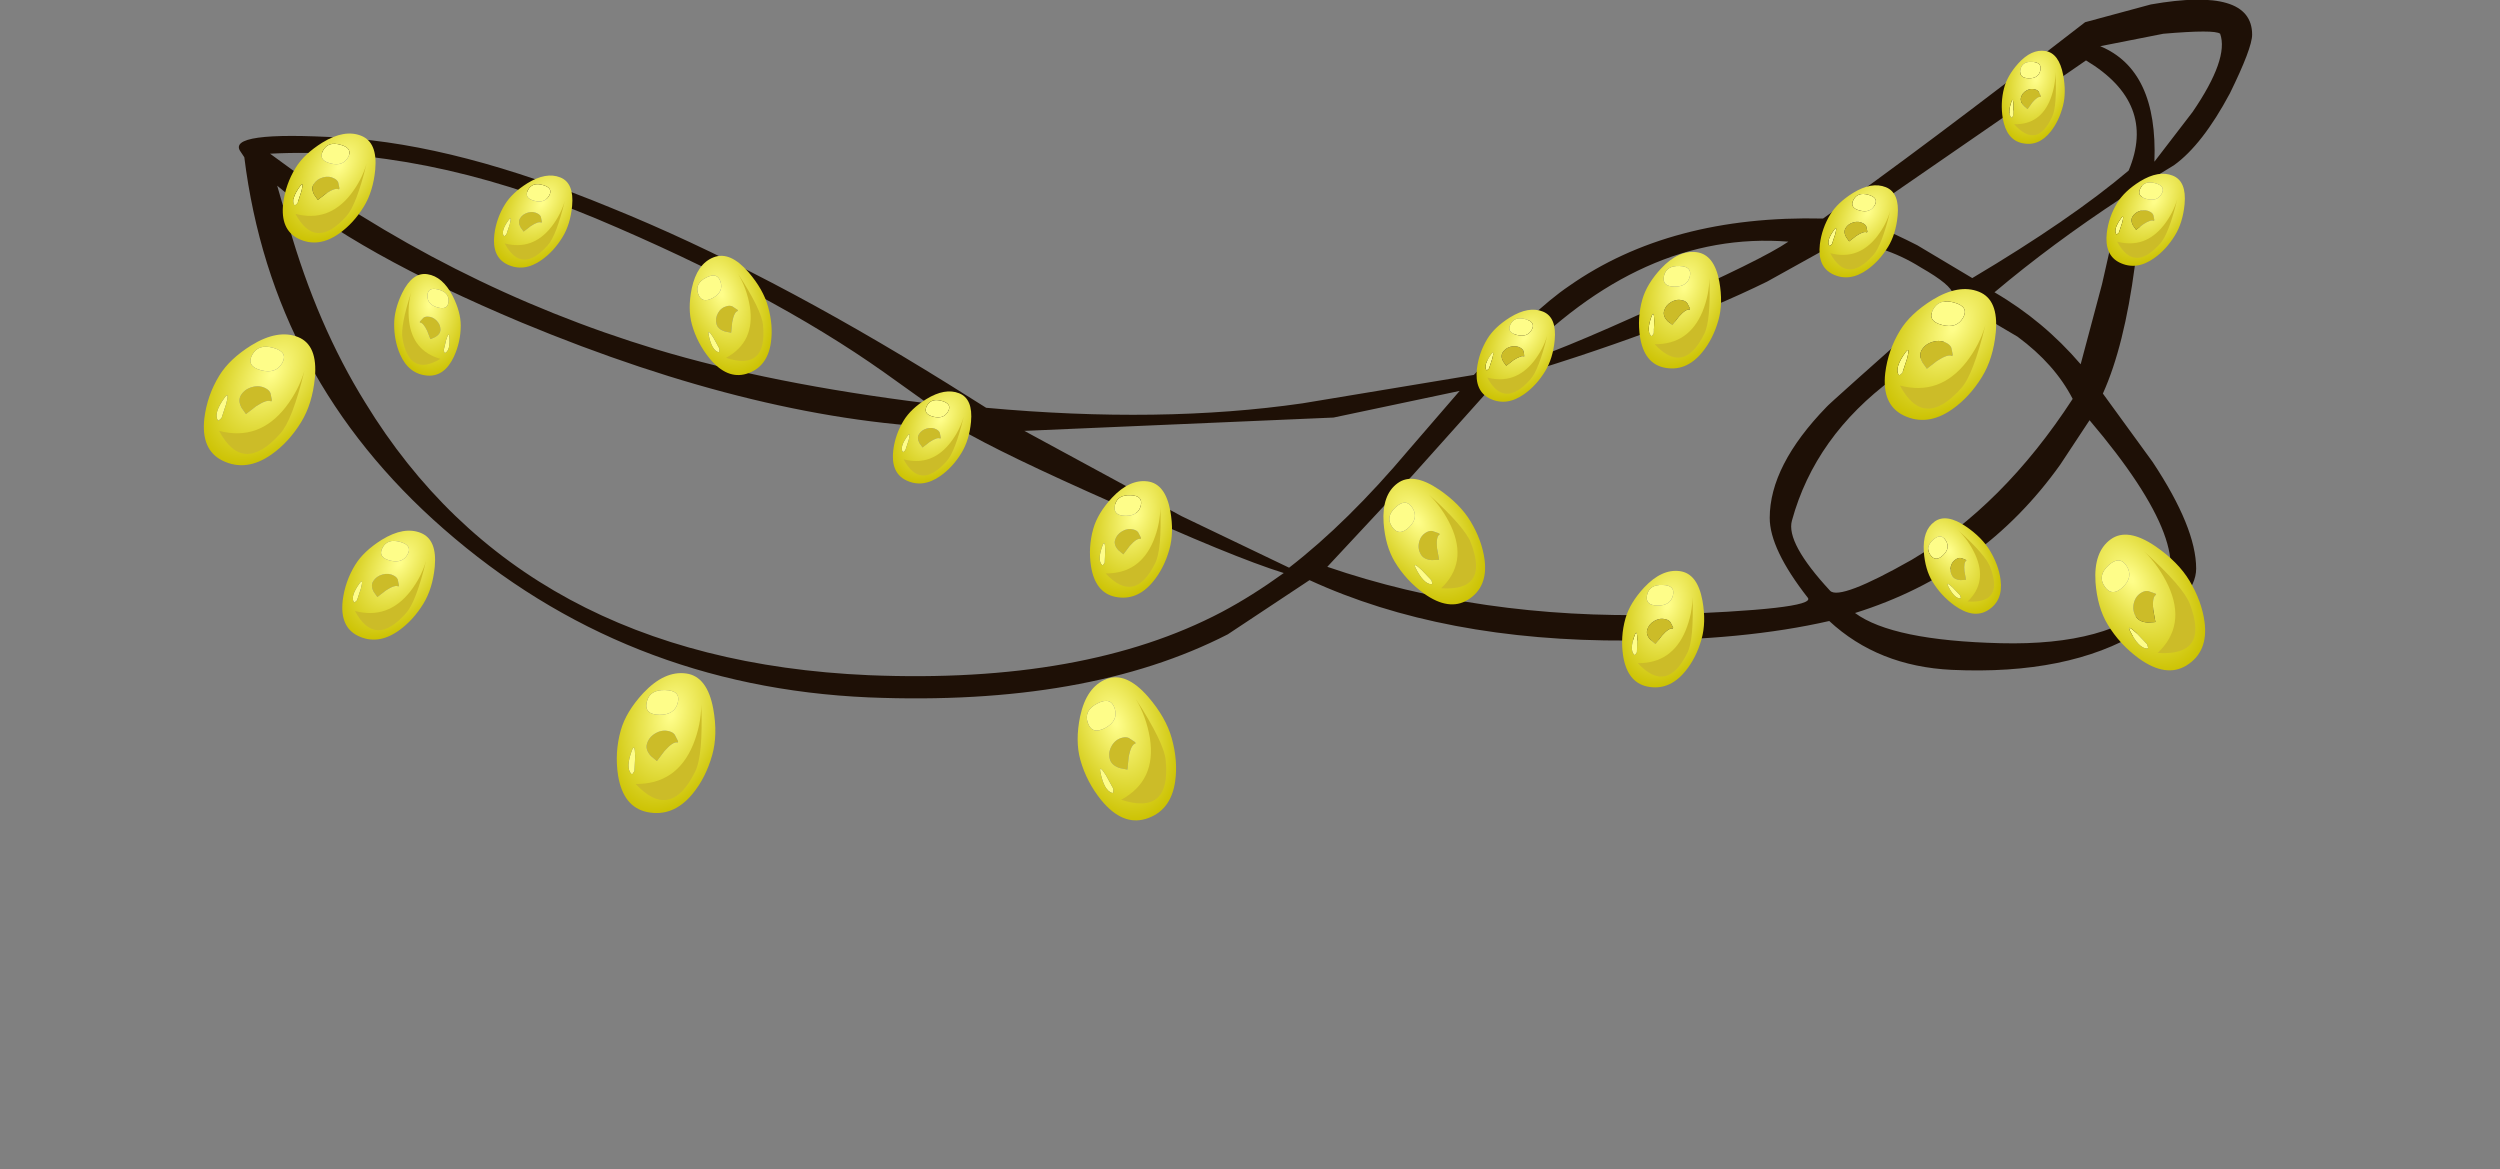 <?xml version="1.0" encoding="UTF-8" standalone="no"?>
<svg xmlns:xlink="http://www.w3.org/1999/xlink" height="65.8px" width="140.7px" xmlns="http://www.w3.org/2000/svg">
  <rect width="100%" height="100%" fill="#808080" stroke="none"/>
  <g transform="matrix(1.0, 0.0, 0.0, 1.0, 13.35, 11.6)">
    <use height="39.3" transform="matrix(1.0, 0.0, 0.0, 1.0, 0.1, -11.6)" width="113.3" xlink:href="#decoration61-shape0"/>
    <use height="27.55" transform="matrix(0.888, 0.504, -0.513, 0.837, 0.776, 5.358)" width="12.3" xlink:href="#decoration61-sprite0"/>
    <use height="27.55" transform="matrix(0.74, 0.42, -0.427, 0.697, 8.121, 16.715)" width="12.3" xlink:href="#decoration61-sprite2"/>
    <use height="27.55" transform="matrix(0.991, 0.27, -0.265, 0.939, 22.163, 25.003)" width="12.3" xlink:href="#decoration61-sprite0"/>
    <use height="27.55" transform="matrix(0.991, -0.235, 0.265, 0.948, 45.587, 26.953)" width="12.3" xlink:href="#decoration61-sprite2"/>
    <use height="27.55" transform="matrix(0.822, -0.438, 0.475, 0.791, 62.426, 16.66)" width="12.3" xlink:href="#decoration61-sprite0"/>
    <use height="27.55" transform="matrix(0.825, 0.225, -0.221, 0.782, 79.561, 1.511)" width="12.3" xlink:href="#decoration61-sprite2"/>
    <use height="27.55" transform="matrix(0.888, 0.504, -0.513, 0.837, 95.376, 2.808)" width="12.3" xlink:href="#decoration61-sprite0"/>
    <use height="27.55" transform="matrix(0.888, -0.473, 0.513, 0.855, 102.324, 19.907)" width="12.3" xlink:href="#decoration61-sprite2"/>
    <use height="27.55" transform="matrix(0.625, -0.333, 0.361, 0.601, 93.332, 18.57)" width="12.3" xlink:href="#decoration61-sprite0"/>
    <use height="27.55" transform="matrix(0.825, 0.225, -0.221, 0.782, 48.661, 14.411)" width="12.3" xlink:href="#decoration61-sprite2"/>
    <use height="27.55" transform="matrix(0.825, -0.196, 0.221, 0.79, 24.039, 3.16)" width="12.3" xlink:href="#decoration61-sprite2"/>
    <use height="27.55" transform="matrix(0.625, 0.354, -0.361, 0.589, 38.768, 9.121)" width="12.3" xlink:href="#decoration61-sprite0"/>
    <use height="27.55" transform="matrix(-0.722, -0.013, 0.0, 0.687, 13.05, 3.566)" width="12.3" xlink:href="#decoration61-sprite0"/>
    <use height="27.55" transform="matrix(0.639, 0.191, -0.16, 0.624, 99.758, -9.631)" width="12.3" xlink:href="#decoration61-sprite2"/>
    <use height="27.55" transform="matrix(0.625, 0.354, -0.361, 0.589, 107.068, -3.129)" width="12.3" xlink:href="#decoration61-sprite0"/>
    <use height="27.55" transform="matrix(0.625, 0.354, -0.361, 0.589, 16.318, -3.029)" width="12.3" xlink:href="#decoration61-sprite0"/>
    <use height="27.55" transform="matrix(0.74, 0.42, -0.427, 0.697, 4.771, -5.635)" width="12.3" xlink:href="#decoration61-sprite2"/>
    <use height="27.55" transform="matrix(0.625, 0.354, -0.361, 0.589, 71.618, 4.521)" width="12.3" xlink:href="#decoration61-sprite0"/>
    <use height="27.55" transform="matrix(0.625, 0.354, -0.361, 0.589, 90.918, -2.479)" width="12.3" xlink:href="#decoration61-sprite0"/>
    <use height="27.55" transform="matrix(0.825, 0.225, -0.221, 0.782, 78.611, 19.461)" width="12.3" xlink:href="#decoration61-sprite2"/>
  </g>
  <defs>
    <g id="decoration61-shape0" transform="matrix(1.0, 0.0, 0.0, 1.0, -0.1, 11.6)">
      <path d="M0.2 -3.05 Q-0.7 -4.25 5.9 -3.85 12.45 -3.45 21.05 0.1 29.7 3.6 40.0 10.0 L42.15 11.35 Q52.0 12.25 59.95 11.1 L69.6 9.5 Q72.95 5.85 74.95 4.5 80.65 0.5 89.25 0.7 94.7 -3.15 104.0 -10.35 L107.7 -11.35 Q113.4 -12.35 113.4 -9.65 113.4 -8.9 112.15 -6.35 110.6 -3.45 109.0 -2.3 L107.2 -1.2 Q107.3 -0.1 106.8 3.35 106.2 7.9 105.0 10.55 L107.8 14.4 Q110.25 18.1 110.25 20.4 110.25 22.1 107.1 23.95 103.05 26.4 96.5 26.1 92.35 25.9 89.6 23.35 84.8 24.45 78.25 24.45 67.85 24.5 60.35 21.05 L55.75 24.1 Q47.85 28.15 35.55 27.65 21.75 27.05 11.6 18.15 1.95 9.7 0.4 -2.75 L0.2 -3.05 M104.85 -9.0 Q108.1 -7.65 107.9 -2.5 L110.05 -5.3 Q112.1 -8.3 111.6 -9.7 111.3 -9.95 108.4 -9.7 L104.85 -9.0 M104.05 -8.2 L94.05 -1.3 91.0 0.8 Q92.0 0.9 94.55 2.2 L97.65 4.05 Q103.2 0.75 106.45 -2.0 108.05 -5.8 104.05 -8.2 M104.25 12.05 L102.6 14.55 Q98.25 20.65 91.05 22.9 93.15 24.45 99.25 24.6 105.35 24.75 108.05 22.2 110.7 19.65 104.25 12.05 M104.95 4.4 L106.05 -0.45 Q102.1 2.15 98.9 4.85 101.65 6.45 103.75 8.9 L104.95 4.4 M100.2 7.35 L98.25 6.2 Q95.45 8.0 93.2 9.7 88.8 12.95 87.5 17.7 87.15 18.95 89.65 21.65 90.2 22.2 94.25 19.9 99.4 16.85 103.3 10.85 102.3 8.9 100.2 7.35 M94.75 3.45 Q92.6 2.1 90.15 2.0 L86.1 4.25 Q80.3 7.1 70.85 9.9 L66.15 15.15 61.35 20.3 Q69.95 23.25 80.05 23.0 88.85 22.7 88.4 22.05 86.25 19.3 86.25 17.55 86.25 14.6 89.45 11.3 89.45 11.25 96.55 4.95 96.5 4.45 94.75 3.45 M80.0 5.6 Q85.85 3.0 87.3 2.0 79.05 1.35 71.8 8.95 74.0 8.35 80.0 5.6 M68.8 10.4 L61.7 11.9 44.3 12.65 53.15 17.45 59.2 20.35 Q62.5 17.8 65.95 13.7 L68.8 10.4 M49.4 16.75 Q42.95 13.9 40.6 12.5 29.6 12.2 16.0 6.55 6.7 2.65 2.25 -1.15 L2.9 1.1 Q4.5 6.7 7.2 11.05 16.05 25.55 35.55 26.4 47.7 26.9 55.4 22.85 57.1 21.95 58.9 20.65 56.0 19.75 49.4 16.75 M23.55 8.05 Q30.0 10.0 38.85 11.1 L36.4 9.35 Q30.05 4.85 20.2 0.7 10.35 -3.4 1.85 -2.95 11.85 4.5 23.55 8.05" fill="#1e1006" fill-rule="evenodd" stroke="none"/>
    </g>
    <g id="decoration61-sprite0" transform="matrix(1.0, 0.0, 0.0, 1.0, 0.0, 0.05)">
      <use height="27.55" transform="matrix(0.422, 0.0, 0.0, 0.302, 0.65, 0.385)" width="12.3" xlink:href="#decoration61-sprite1"/>
    </g>
    <g id="decoration61-sprite1" transform="matrix(1.0, 0.0, 0.0, 1.0, 0.0, 0.05)">
      <use height="27.55" transform="matrix(1.0, 0.0, 0.0, 1.0, 0.0, -0.05)" width="12.3" xlink:href="#decoration61-shape1"/>
    </g>
    <g id="decoration61-shape1" transform="matrix(1.0, 0.0, 0.0, 1.0, 0.0, 0.05)">
      <path d="M6.1 11.5 Q6.6 11.5 6.9 11.85 L7.55 12.9 7.55 13.15 Q6.95 13.1 6.2 15.35 L5.6 17.6 4.7 17.0 Q3.75 16.15 3.75 14.95 3.75 13.6 4.45 12.55 5.15 11.5 6.1 11.5" fill="#ccbc28" fill-rule="evenodd" stroke="none"/>
      <path d="M2.1 16.85 Q2.2 15.35 2.7 17.75 L3.15 20.55 3.0 21.25 2.85 21.25 Q1.9 20.45 2.1 16.85 M4.3 8.95 Q2.35 9.7 2.25 7.25 2.15 4.8 4.15 4.1 6.1 3.4 6.15 5.8 6.2 8.2 4.3 8.95" fill="#fefd89" fill-rule="evenodd" stroke="none"/>
      <path d="M1.5 5.75 Q3.35 0.55 6.15 0.0 8.9 -0.55 10.8 5.15 12.3 9.7 12.3 13.75 12.3 18.25 11.2 21.9 9.6 27.2 6.15 27.5 3.0 27.75 1.25 22.2 0.0 18.15 0.0 13.75 0.0 10.05 1.5 5.75 M6.1 11.5 Q5.15 11.5 4.45 12.55 3.75 13.6 3.75 14.95 3.75 16.15 4.7 17.0 L5.6 17.6 6.2 15.35 Q6.95 13.1 7.55 13.15 L7.55 12.9 6.9 11.85 Q6.6 11.5 6.1 11.5 M4.3 8.95 Q6.2 8.2 6.15 5.8 6.1 3.4 4.15 4.1 2.15 4.8 2.25 7.25 2.35 9.7 4.3 8.95 M2.1 16.85 Q1.9 20.45 2.85 21.25 L3.0 21.25 3.15 20.55 2.7 17.75 Q2.2 15.35 2.1 16.85" fill="url(#decoration61-gradient0)" fill-rule="evenodd" stroke="none"/>
      <path d="M9.55 12.75 Q9.85 8.65 9.15 4.95 11.2 14.3 10.75 17.65 9.45 28.05 3.75 22.9 8.9 20.9 9.55 12.75" fill="#ccbc28" fill-rule="evenodd" stroke="none"/>
    </g>
    <radialGradient cx="0" cy="0" gradientTransform="matrix(0.01, 0.0, 0.0, 0.024, 5.75, 8.35)" gradientUnits="userSpaceOnUse" id="decoration61-gradient0" r="819.2" spreadMethod="pad">
      <stop offset="0.035" stop-color="#fefd89"/>
      <stop offset="0.988" stop-color="#ccc202"/>
    </radialGradient>
    <g id="decoration61-sprite2" transform="matrix(1.0, 0.0, 0.0, 1.0, 0.0, 0.05)">
      <use height="27.55" transform="matrix(0.422, 0.0, 0.0, 0.302, 0.65, 0.385)" width="12.3" xlink:href="#decoration61-sprite1"/>
    </g>
  </defs>
</svg>
